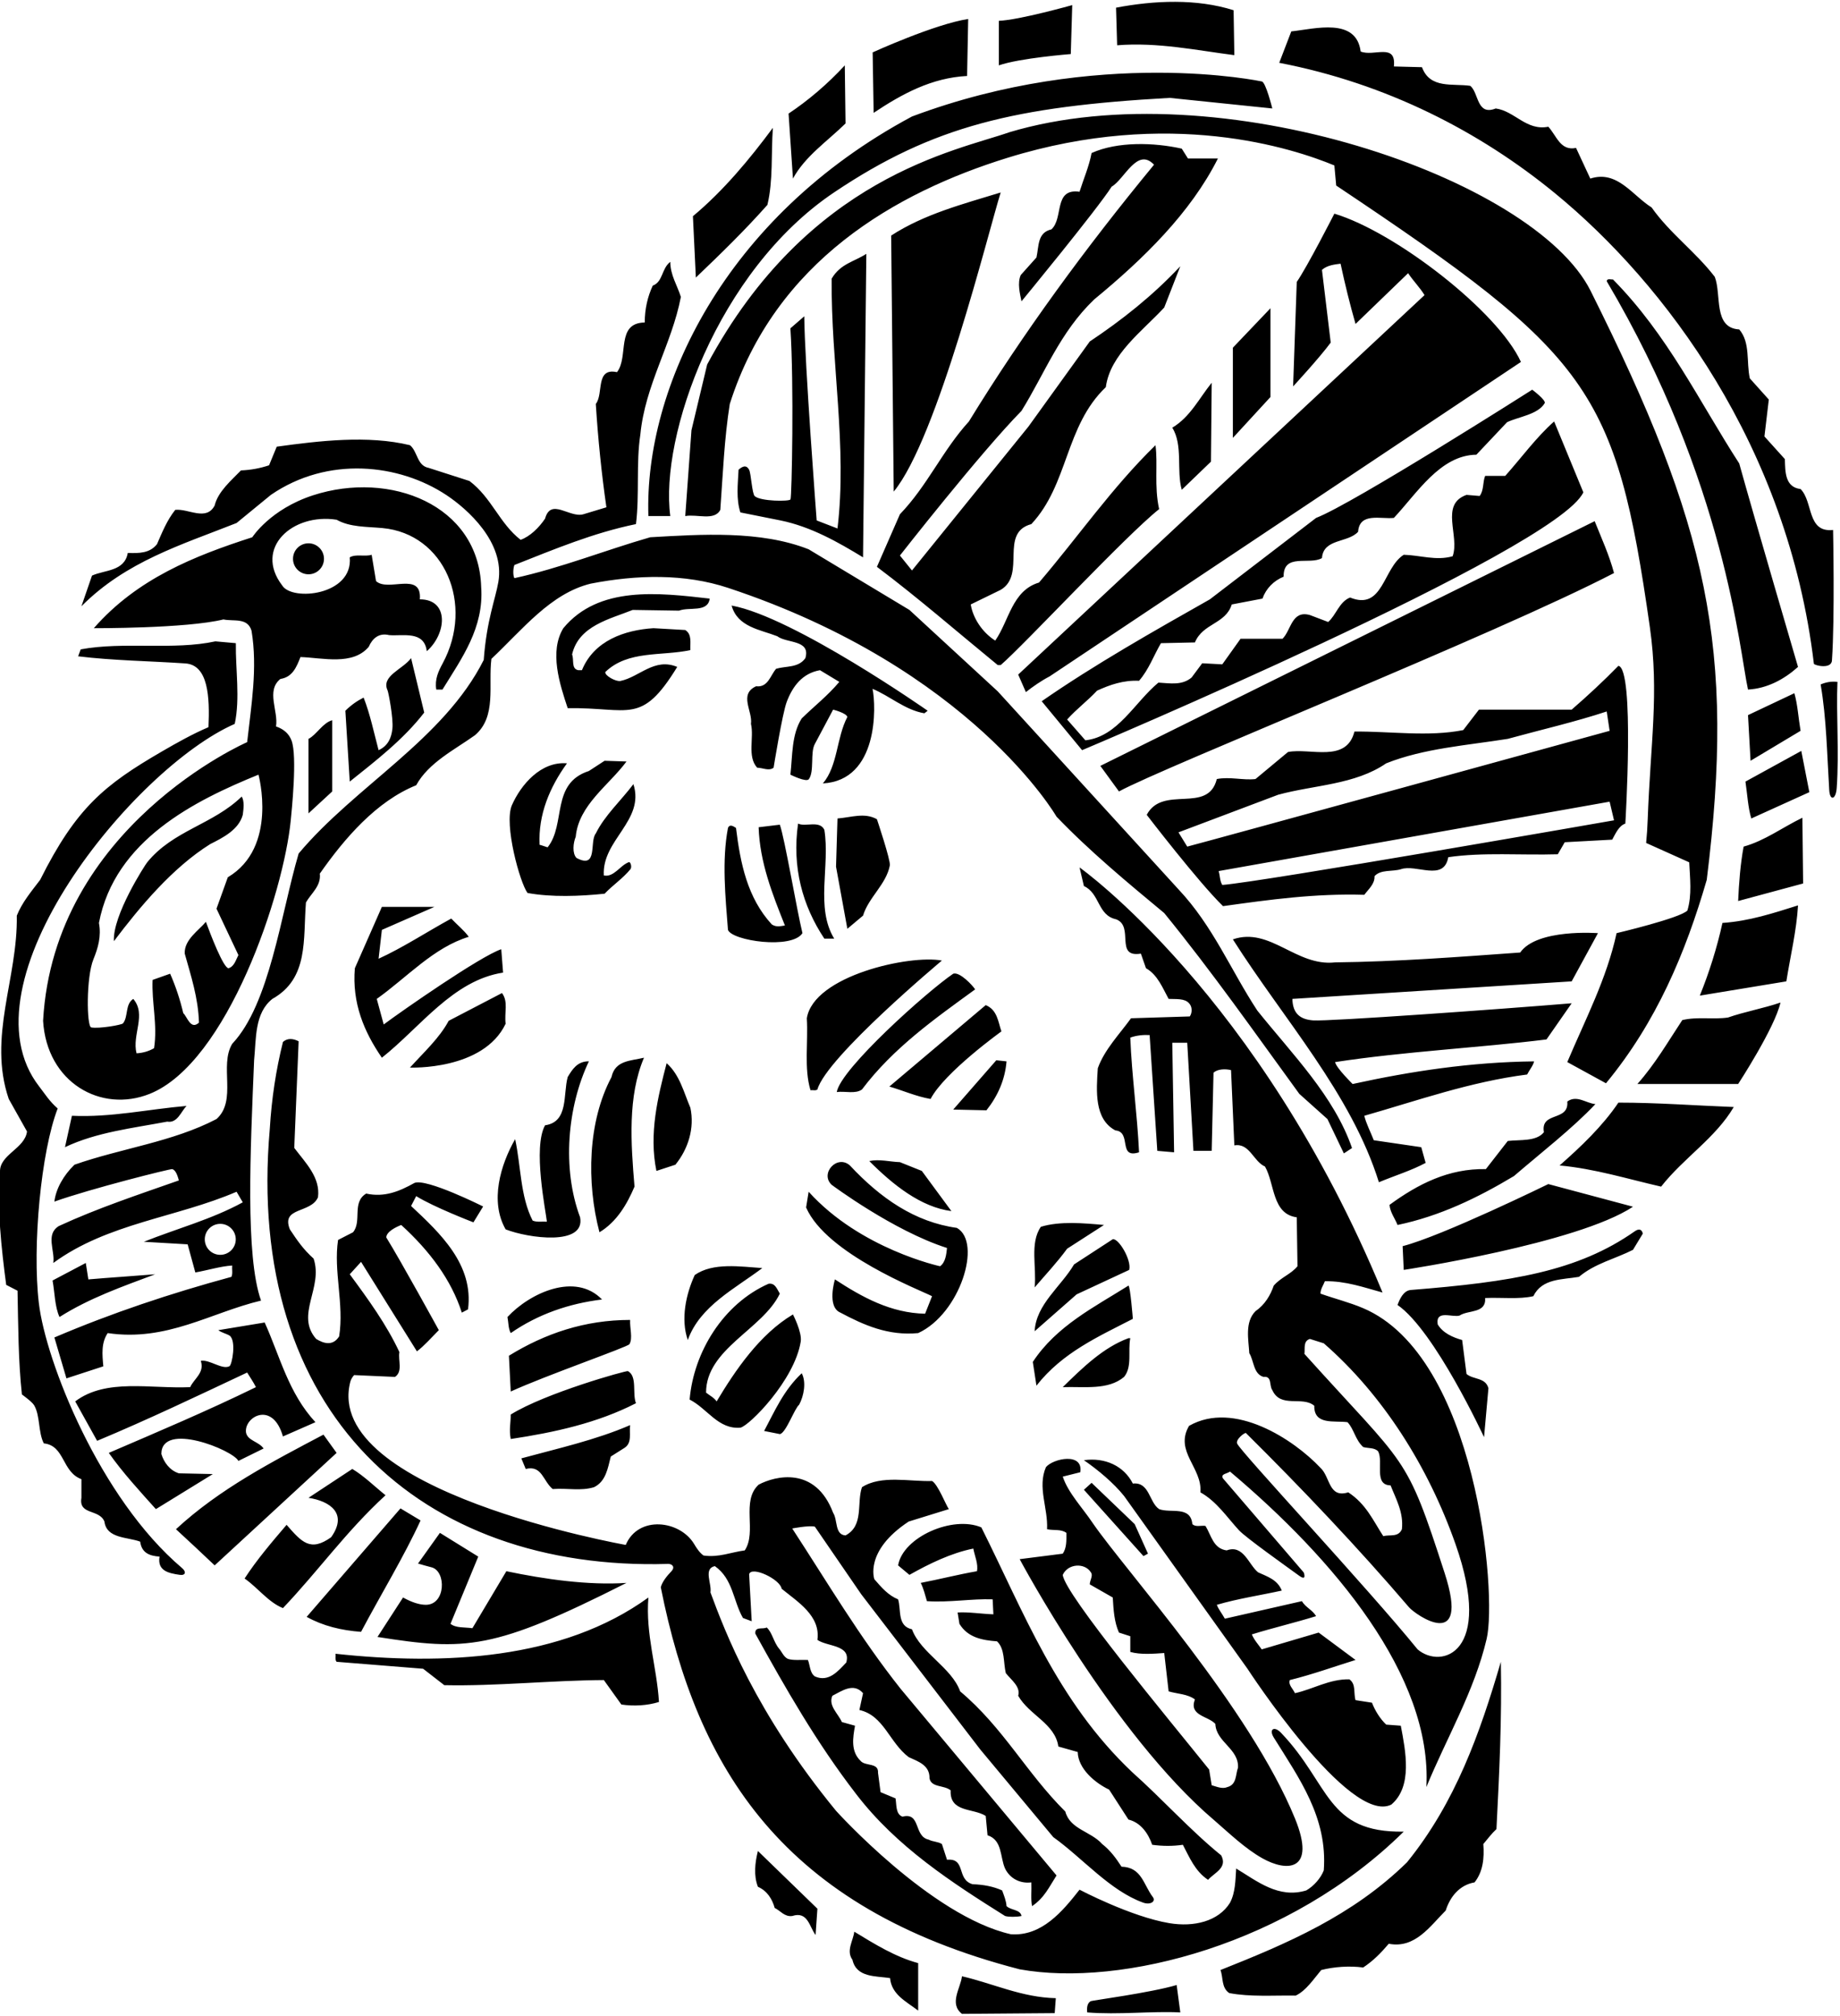 <?xml version="1.0" encoding="UTF-8"?>
<svg xmlns="http://www.w3.org/2000/svg" xmlns:xlink="http://www.w3.org/1999/xlink" width="504pt" height="552pt" viewBox="0 0 504 552" version="1.1">
<g id="surface1">
<path style=" stroke:none;fill-rule:nonzero;fill:rgb(0%,0%,0%);fill-opacity:1;" d="M 306 12.398 L 305.699 2.102 C 316.199 0.102 327.801 -0.398 337.898 2.801 L 338.102 15.102 C 327.898 13.801 317.102 11.5 306 12.398 Z M 293.699 1.398 C 293.699 1.398 279.102 5.5 273.602 5.699 L 273.602 17.898 C 279.301 15.898 293.301 14.801 293.301 14.801 Z M 264.898 20.801 L 265.199 5.199 C 256 6.602 239.031 14.344 239.031 14.344 L 239.301 30.898 C 247.102 25.699 255.199 21.301 264.898 20.801 Z M 501.801 180.699 C 502.602 169.102 502.102 145.102 502.102 145.102 C 494.898 145.898 496.699 137.398 493.199 133.898 C 488.898 133.398 489 129.102 488.898 125.699 L 483.301 119.5 L 484.5 109.398 L 479.301 103.602 C 478.301 99.102 479.5 93.801 476.398 90.199 C 469.199 89.801 471.602 80.699 469.699 75.801 C 464.5 69 457.398 63.898 452.398 56.801 C 447.102 53.5 443 46.5 435.602 48.898 L 431.699 40.5 C 427.398 41.398 426.398 37.199 424.102 34.699 C 418.102 35.898 414.898 30.398 409.699 29.699 C 404.398 31.801 405.102 25.301 402.699 23.5 C 397.898 22.801 391.699 24.398 389.5 18.398 L 381.801 18.199 C 382.5 11.602 376.301 15.602 372.699 14.102 C 371.5 4.699 360.199 7.898 353.699 8.602 L 350.398 17.199 C 379.906 22.887 405.43 36.09 426.016 52.98 C 455.934 77.523 489.746 122.137 496.844 181.723 C 496.898 182.18 501.801 183.398 501.801 180.699 Z M 231.602 33.801 L 231.398 17.898 C 226.699 23 221.398 27.5 216 31.102 L 217.199 48.898 C 220.5 42.801 226.602 38.699 231.602 33.801 Z M 177.602 141.301 L 183.602 141.301 C 180.676 119.531 196.418 74.199 228.457 52.688 C 255.684 34.41 278.078 29.176 320.398 26.801 L 348.5 29.699 C 348.5 29.699 346.699 22.398 345.602 22.301 C 345.602 22.301 300.922 12.73 249.801 31.898 C 198.223 59.492 176.461 106.473 177.602 141.301 Z M 276.5 36.199 C 262 41.301 221.336 48.332 193.699 99.801 L 189.398 117.801 L 187.699 141.301 C 190.898 140.699 195.699 142.699 197.301 139.602 C 198 129.898 198.398 120 199.898 110.602 C 212.359 71.441 245.473 52.66 275.961 43.211 C 320.355 29.449 354.227 40.629 365.5 45.301 L 366 50.801 C 435.547 97.266 442.598 106.391 451.918 171.727 C 454.484 189.723 452.078 203.645 451.328 224.32 C 451.25 226.523 451.109 228.688 450.898 230.801 L 462.699 236.102 C 462.898 240.398 463.5 245 462.199 249.301 C 460.199 251.398 442.801 255.5 442.801 255.5 C 440.102 268 434.199 279.199 429.301 290.801 L 439.898 296.602 C 453.699 279.898 461.699 260.898 467.5 240.898 C 475.379 177.488 467.918 144.117 435.695 79.652 C 420.234 48.727 333.668 19.117 276.5 36.199 Z M 210.199 56.102 C 211.801 49.5 211.199 42 211.699 35 C 205.398 43.5 198.199 52.199 189.801 59.199 L 190.602 76 C 197.398 69.5 203.898 63.199 210.199 56.102 Z M 273.301 182.102 L 274.102 182.102 C 280.602 176.5 308.199 146.801 317.5 139.398 C 316.102 133.102 317.199 127 316.5 121.898 C 304.5 133.602 295.301 147 284.602 159.5 C 277.199 161.699 276.398 170 272.602 175.398 C 269 173.102 266.5 169.199 265.898 165.5 L 274.102 161.5 C 281.199 157.301 273.602 145.898 282.5 143.5 C 292.699 132.602 291.699 116.699 302.898 106 C 304.102 97 312.898 90.699 318.898 84.199 L 323.301 72.898 C 315.602 81.102 307.199 87.699 298.5 93.5 L 281.699 116.801 L 249.801 156.199 L 246.5 152.102 C 246.5 152.102 268.5 124 279.801 112.5 C 286.199 102.199 290.301 91 299.699 82 C 313.199 70.898 326.102 58.301 333.602 43.398 L 325.398 43.398 L 323.699 40.699 C 316.102 39 306.102 38.699 299 41.898 C 298.301 45.602 296.801 49 295.699 52.5 C 288.5 51.5 291.398 59.699 288 62.801 C 284.102 63.699 284.602 67.398 283.898 70.5 L 279.602 75.301 C 278.602 77.5 279.398 80.5 279.801 82.5 C 279.801 82.5 300.398 57.5 304.5 51.102 C 308 49.102 311.5 40.199 316.102 45.102 C 297.398 67.801 280.301 91.102 265.398 115.398 C 258.102 123.398 254.102 132.898 246.5 140.801 L 240.199 155.199 C 251.5 163.699 262.301 173.102 273.301 182.102 Z M 244.102 64.5 L 244.801 134.602 C 256.801 120.102 270.801 63.199 274.102 52.699 C 263.699 55.898 253.199 58.602 244.102 64.5 Z M 287.5 185.199 L 416.602 99.102 C 410.309 85.285 382.27 63.547 365.5 58.5 C 365.5 58.5 358.102 73 355.199 77.199 L 354.199 105.801 C 354.199 105.801 361.5 97.898 364.5 93.801 L 362.102 73.898 C 363.5 72.602 365.699 72.398 367.199 72.199 C 368.398 77.801 369.801 83.5 371.301 88.699 L 385.699 74.801 C 387.102 76.898 388.898 78.699 390.199 80.801 L 278.898 184.699 L 281 189.5 C 282.898 188 285.199 186.398 287.5 185.199 Z M 206.746 135.859 C 205.984 135.195 205.727 129.625 205.199 128.637 C 204.676 127.648 203.898 127.199 202.301 128.602 C 202.102 132.699 201.602 136.602 202.801 140.301 L 213.801 142.5 C 222.102 144.199 229.5 148.398 236.398 152.602 L 236.398 152.301 L 237.301 69.5 C 233.898 71.699 230.199 72.199 227.801 76.301 C 227.602 99.398 232.102 122.301 229.398 144.699 L 223.699 142.5 C 223.699 142.5 220.398 99.398 220.301 86.602 L 216.5 89.898 C 217.5 104.898 216.898 136.176 216.523 136.75 C 216.148 137.324 208.391 137.293 206.746 135.859 Z M 64.801 143.199 C 49.898 149.102 34.5 153.699 22.301 166 L 25.199 157.602 C 28.699 156 34.102 156.5 35 151.398 C 38.102 151.5 41 151.5 43 149 C 44.398 145.801 45.699 142.5 48 139.602 C 51.602 139.199 56.5 142.801 58.801 138.398 C 59.699 134.602 63.398 131.5 66 128.801 C 68.699 128.699 71.301 128.199 73.699 127.398 L 75.801 122.301 C 87.398 120.699 100.801 119.102 112.301 121.898 C 114.398 123.602 114.199 127.5 117.398 128.102 L 128.602 131.699 C 134.699 136.301 136.801 143.301 142.602 147.801 C 145.199 146.898 147.699 144.398 149.301 142 C 150.898 136.199 156 141.898 159.801 140.801 L 166.102 138.898 C 164.801 129.898 163.801 120.199 163.199 110.602 C 165.398 107.801 163 100.602 169 101.898 C 172.301 97.699 168.602 88.398 176.602 88.301 C 176.602 84.602 177.398 81.199 178.801 78.199 C 181.602 77.199 181.199 73.5 183.602 71.699 C 183.602 75.301 185.5 78.102 186.5 81.301 C 184 94.301 176.699 105.398 175.398 119 C 174.199 126.801 175.199 135.5 174.199 143.5 C 162.5 145.898 151.801 150.398 140.898 154.699 C 140.5 155.801 140.5 157.602 140.898 158.301 C 153.699 155.5 165.602 150.699 178.102 147.102 C 192.102 146.301 208.301 145.199 221.5 150.398 L 249.102 167 L 273.301 189.301 L 322.801 243.5 C 332.301 253.602 337.102 265.602 344.398 276.699 C 354.102 288.801 365.434 300.133 370.336 314.336 L 368.102 315.801 L 363.602 306.398 L 355.898 299.5 C 343.801 282.898 332.102 266.199 318.898 250 C 308.898 241.699 298.5 233.102 289.398 223.602 C 289.398 223.602 266 183 199.414 160.953 C 187.52 157.016 174.402 157.352 161.801 159.801 C 150.801 162.5 143.199 172.301 134.602 180.398 C 133.699 187.602 136.102 196.199 130.102 201.301 C 124.5 205.301 117.398 208.801 114 215 C 103.102 219.398 94.398 229.5 87.602 239.199 C 88 242.602 85.199 244.602 83.801 247.102 C 83 257.199 84.602 267.898 74.602 273.5 C 69.699 277.398 70.199 284.301 69.602 290.301 C 68.594 314.902 67.164 343.855 71.5 356.102 C 57.699 359.398 45.699 367.398 29.5 365 C 27.699 367.699 28 370.801 28.301 374.102 L 18.199 377.398 L 14.898 366.199 C 30.602 359.5 46.801 354.102 63.398 349.602 C 63.801 348.699 63.5 347.5 63.602 346.5 C 60.398 346.699 56.898 347.801 53.5 348.398 L 51.398 340.699 L 39.398 340 C 48.398 336.398 57.898 333.898 66.5 329.199 L 64.801 326.301 C 48.301 333.398 29.5 334.898 14.602 345.801 C 15.102 342.398 12.398 338 16.102 335.699 C 26.699 330.801 37.898 327.102 49 323.199 C 48.656 322.031 48.219 320.434 47.195 320.105 C 46.73 319.957 24.699 325.5 14.898 329 C 15.301 325.5 17.398 321.801 20.398 318.898 C 33.199 314.398 47.199 312.699 59.301 306.398 C 65 301.301 60 291.801 63.602 285.801 C 73.879 274.926 76.906 250.363 81.801 233.699 C 97.301 215.199 121.5 202.5 132.5 180.699 C 133.309 169.738 135.703 164.051 136.512 159.309 C 138.352 148.496 128.016 139.359 122.289 135.562 C 109.328 126.969 89.801 124.793 74.199 135.5 Z M 64.578 339.336 C 64.578 336.988 62.676 335.09 60.332 335.09 C 57.988 335.09 56.09 336.988 56.09 339.336 C 56.09 341.676 57.988 343.574 60.332 343.574 C 62.676 343.574 64.578 341.676 64.578 339.336 Z M 441.801 76.5 C 441.301 76.602 440.199 76.102 440.102 77 C 472.664 132 476.5 178.5 478.801 188.801 C 484.102 188.5 488.699 186 492.5 182.602 C 492.5 182.602 480.5 141.699 476.398 126.898 C 465.398 109.898 456.898 91.801 441.801 76.5 Z M 337.699 95.199 L 337.699 119.898 L 348 108.699 L 348 84.398 Z M 323.699 134.102 L 331.699 126.398 L 331.898 104.801 C 328.5 109 326 114.199 321.102 117.102 C 324.102 121.898 322.199 128.898 323.699 134.102 Z M 433.699 134.801 L 425.699 115.398 C 420.898 119.602 416.602 125.5 412.301 130.301 L 406.801 130.301 C 406.102 132 406.5 134.199 405.301 135.801 L 401.699 135.5 C 394.301 138.102 399.898 146.699 397.898 152.301 C 393.398 153.602 388.898 152 384.5 151.898 C 378.801 155.5 378.898 167.301 369.801 163.602 C 366.801 164.801 366 168.398 363.801 170.301 L 358.801 168.398 C 353.801 167 353.699 172.5 351.301 174.898 L 339.801 174.898 L 334.801 181.898 L 329.301 181.602 L 326.398 185.5 C 323.801 187.699 320.602 187.102 317.301 186.898 C 310.699 192.398 306.199 201.699 297.301 202.699 L 292.301 197 C 294.898 194.102 297.898 191.898 300.5 189.102 C 304 187.5 307.699 186.199 312 186.398 C 314.699 183.301 316 179.5 318 176.102 L 327.301 175.898 C 329.5 170.602 335.699 170.898 337.398 165.5 L 345.801 163.898 C 346.801 161.102 348.898 159 351.602 157.898 C 351.5 151.301 358.699 154.801 362.102 152.801 C 362.5 147.398 369.199 148.699 372 145.602 C 372.398 140.199 378.199 142.199 381.801 141.801 C 388.102 135.102 394.5 124.602 404.398 124.5 L 412.801 115.602 C 415.996 114.082 421.234 113.52 423.109 110.398 C 423.582 109.613 419.699 106.699 419.699 106.699 C 419.699 106.699 370.5 138 360.5 141.801 L 331.398 164.102 C 316.199 172.699 299.734 182 285.336 192 L 296.398 205.398 C 296.398 205.398 426.336 150.664 433.699 134.801 Z M 67.699 203.199 C 68.801 193.301 70.602 182.898 68.898 172.699 C 67.801 169 64 170.199 61.199 169.602 C 51 172.102 25.699 172 25.699 172 C 37.602 158.398 53.301 152.199 69.102 147.102 C 69.102 147.102 73.965 139.453 85.711 135.625 C 106.852 128.738 131.121 138.254 131.801 160.699 C 132.602 171.898 126.5 180.199 121.199 188.801 L 119.5 188.801 C 119.035 185.953 120.105 183.762 121.262 181.621 C 129.957 165.484 121.805 146.16 104.766 144.586 C 100.422 144.188 95.84 144.371 92.199 142.301 C 80.145 140.426 69.457 150.039 77.301 160.301 C 80 164.699 96.75 163 95.801 152.602 C 97.5 151.602 99.898 152.5 101.801 151.898 L 103 159.102 C 106.301 162.199 115.602 156.301 115 164.102 C 123.172 164.102 122.297 173.602 116.898 178.301 C 116.199 172.602 110.398 174.199 106.602 173.898 C 103.801 173.199 102 174.801 101 177.102 C 96.602 182.301 88.398 180.102 82.301 179.898 C 81.199 182.699 80.102 185.398 76.801 185.898 C 72.801 189.102 76.301 194.699 75.602 198.898 C 77.914 199.691 79.188 201.039 79.84 202.715 C 81.504 206.98 79.848 222.41 79.652 224.492 C 77.738 244.57 62.254 291 41 299.5 C 27.707 304.816 12.828 296.449 11.801 279.5 C 14.75 226.25 67.699 203.199 67.699 203.199 Z M 27.102 252.699 C 27.789 256.383 26.848 259.562 25.594 262.641 C 23.574 267.586 23.719 281.066 24.988 281.309 C 27.098 281.715 33.348 280.629 33.691 280.203 C 35.188 278.344 34.223 274.965 36.5 273.5 C 40.199 277.801 36.102 283.301 37.398 288.398 C 39.199 288.301 40.801 287.801 42.199 287 C 43.199 280.602 41.5 274.301 41.801 268.301 L 46.602 266.602 C 48.102 270 49.301 273.602 50.199 277.398 C 51.301 278.398 52.199 282.102 54.5 280 C 54.301 273.199 52.301 267.199 50.602 261.102 C 50.398 257.301 54.5 254.699 56.398 252.398 C 57.602 255.699 61.199 265.102 62.602 265.102 C 64.199 264.602 64.602 262.801 65.301 261.5 L 59.301 248.801 L 62.398 240.199 C 76.25 232 70.801 212.102 70.801 212.102 C 53.508 219.148 31.426 229.984 27.102 252.699 Z M 442.102 156.898 C 440.801 152 438.602 147.199 436.801 142.699 L 301.398 209.699 L 306.5 216.699 C 318.5 210.102 410.199 173.5 442.102 156.898 Z M 185.5 182.602 C 179.234 179.996 175.219 185.34 169.953 186.449 C 168.746 186.703 165.602 185 165.801 184 C 172 178 181.199 179.699 189.102 178 C 189 176 189.602 173.699 187.699 172.5 L 179 172 C 171.102 172.5 162.699 175.398 159.398 183.5 L 158.398 183.5 C 156.398 183.102 157.301 180.699 156.699 179.199 C 158.5 171.301 167.102 169.5 173.301 167 L 186 167.199 C 188.801 166.102 193.898 167.801 194.398 163.898 C 180.398 162.301 164 160.301 154.301 172 C 150.398 178.398 153.301 187.301 155.5 193.898 C 172.512 193.641 175.609 198.715 185.5 182.602 Z M 212.898 174.199 C 215.5 176.199 222.102 175.102 220.602 180.199 C 218.699 182.898 215.398 182.301 212.602 183.102 C 211 184.898 210.398 188.301 207.102 187.898 C 202.301 190.102 206.199 194.699 205.699 198.199 C 206.602 202 204.602 207.102 207.398 210.199 C 208.898 210.199 210.602 211.199 211.898 210.199 C 211.898 210.199 214.289 195.332 215.504 192.145 C 217.117 187.91 219.754 184.355 224.602 183.5 L 229.898 186.699 C 226.699 190.5 223.199 193.199 219.602 196.699 C 216.801 201.102 217.102 206.801 216.5 212.102 C 216.5 212.102 220.859 214.289 221.551 213.34 C 223.117 211.176 221.879 206.062 223.199 203.699 L 228.199 194.301 C 228.199 194.301 231.801 195.199 232.102 196.301 C 229.102 202 229.5 209.699 225.398 214.5 C 240.664 213.664 240 193.398 239 188.602 C 243.801 190.602 247.898 194.398 253.199 195.301 L 254.102 194.602 C 254.102 194.602 217.398 168.898 200.398 165.801 C 202 171.699 208.301 172.398 212.898 174.199 Z M 49.879 429.348 C 27.254 410.188 12.523 372.711 10.641 356.793 C 8.793 341.215 11.25 315.25 15.801 303.5 C 13.5 301.5 12.332 299.535 10.75 297.5 C -11.402 269.039 36.75 210.25 64.301 198.199 C 65.801 191.102 64.5 183.398 64.602 176.102 L 59 175.602 C 47.5 178.102 33.801 175.602 22.102 177.801 L 21.398 179.699 C 30.98 180.863 40.965 180.984 50.773 181.645 C 57.09 182.07 57.465 190.922 57.102 199.102 C 52.691 200.988 48.512 203.34 44.355 205.75 C 28.691 214.848 20.898 221.105 11 240.898 C 8.5 244.199 6.102 247 4.602 250.699 C 4.898 267.898 -3.398 283.898 2.398 300.898 L 7.398 309.801 C 6.801 314.5 -0.102 316.102 0 320.801 C -0.898 330.199 0.398 342 1.699 351.801 L 4.801 353.398 C 5 363 5 372.602 6 381.801 C 6 381.801 8.773 383.785 9.344 384.754 C 11.043 387.645 10.426 392.125 12 395.199 C 17.801 395.801 16.898 403 22.301 405 L 22.301 410.102 C 21.5 414.898 27.199 413.102 28.602 416.602 C 29.199 421.301 34.898 420.801 38.398 422.102 C 38.801 425.102 40.801 426 43.699 426.199 C 43.051 430.105 46.168 430.746 49.223 431.191 C 50.863 431.426 51.066 430.352 49.879 429.348 Z M 103.699 205.398 C 102.398 200.5 101.398 195.602 99.602 191 C 97.801 191.898 96.102 193.102 94.602 194.602 L 95.801 214 C 102.801 208.398 110.5 202.5 116.199 195.102 L 112.602 180.199 C 110.297 183.301 104.312 185.066 106.164 189.039 C 106.402 189.555 107.781 196.656 107.484 199.496 C 107.219 202.027 106.289 204.223 103.699 205.398 Z M 314.102 223.102 C 318.5 214.801 330.898 223 333.301 213.301 C 336.898 212.602 340.5 213.699 343.898 213.301 L 352.801 205.898 C 358.898 204.699 368.801 209 371 200.301 C 380.699 200.199 391.301 201.801 400.801 199.898 L 405.102 194.301 L 430.5 194.301 C 435 190.398 439.301 186.398 443.301 182.301 C 447.801 183.102 445.199 225.5 445.199 225.5 C 443.398 226.102 442.5 228.301 441.602 229.898 L 428.602 230.602 L 426.699 233.898 C 416.699 234.199 406.199 233.301 396.699 234.699 C 395.5 241.5 387.898 236.5 383.699 238 C 381.398 238.699 378.199 238 376.5 239.898 C 376.602 242 374.898 243.398 373.699 245 C 360.199 244.602 347.898 246.301 335 248.102 C 328.301 241.602 314.102 223.102 314.102 223.102 Z M 325.199 231.801 C 329.602 230.699 440.898 200.102 440.898 200.102 L 440.102 194.801 C 431.301 197.699 422.102 199.801 413 202.301 C 401.699 204.102 390 204.898 379.699 209 C 371.102 214.898 360 214.898 350.102 217.602 L 322.801 227.898 Z M 333.801 238.5 C 334.199 239.801 334.102 241.199 334.801 242.301 C 345.5 241.5 442.102 224.602 442.102 224.602 L 440.898 219.5 Z M 503.301 186.699 C 501.602 186.5 500.102 186.801 498.699 187.398 C 500.305 196.719 500.449 206.621 501.055 216.352 C 501.238 219.359 502.875 219.008 503.102 215.727 C 503.789 205.883 502.926 195.477 503.301 186.699 Z M 479.5 208.301 L 493.199 200.102 C 492.602 196.602 492.398 192.898 491.5 189.801 L 478.801 195.801 Z M 84.5 202.301 L 84.5 222.699 L 91 216.699 L 91 197.199 C 88.398 197.898 86.699 201.199 84.5 202.301 Z M 478.102 214 C 478.602 217.398 478.801 221.102 479.699 224.102 L 495.602 216.898 L 493.398 205.602 Z M 140.199 220.5 C 138 225.699 142.398 241.699 144.5 244.5 C 151.102 245.699 158.801 245.398 165.602 244.699 C 167.945 242.273 170.621 240.5 172.672 238.004 C 173.152 237.414 172.723 235.891 172.234 236.066 C 169.848 236.934 168.141 240.281 165.398 239.699 C 164.801 230 176.699 224.699 173.5 214.699 C 170.102 219.199 165.602 223.301 163.199 228.199 C 161.398 230.398 163.898 238.102 157.898 234.898 C 156.699 233.602 157 230.801 157.699 229.102 C 158.5 220.398 166.801 215 171.602 208.5 L 165.602 208.301 L 161.301 211.102 C 150.801 214.5 155.102 225.602 150 232 C 149.301 231.801 148.602 231.5 147.801 231.301 C 147.398 223 150.602 215.5 155.301 209 C 148.199 208.398 142.699 214.801 140.199 220.5 Z M 31.199 257.699 C 38.301 248.301 47.199 237.602 57.602 231.102 C 61 229.398 65.398 227.199 66.5 223.102 C 66.699 221.602 67 219.301 66.199 218.102 C 58.367 225.746 47.395 227.367 40.32 236.105 C 39.715 236.848 30.801 250.602 31.199 257.699 Z M 243.738 236.949 C 243.996 235.598 240.199 224.301 240.199 224.301 C 236.801 222.398 233.199 223.801 229.398 224.102 L 229 237.301 L 232.102 254.301 L 236.398 250.699 C 237.906 245.699 242.754 242.148 243.738 236.949 Z M 477.602 231.801 C 476.699 236.602 476.301 242.102 476.102 246.699 L 493.898 241.898 L 493.699 223.898 C 488.301 226.5 483.398 230.199 477.602 231.801 Z M 199.398 226.699 C 197.699 235.602 198.699 245.602 199.398 254.602 C 200.5 257.602 216.898 260 219.801 255.5 C 218.199 248.898 214.898 229.301 213.602 225.801 L 207.801 226.5 C 208.102 236.102 211.602 244.898 215 253.398 C 213.699 253.602 212.602 253.898 211.398 253.102 C 204.699 245.801 202.801 236.398 201.602 226.699 C 201 226.301 199.898 225.5 199.398 226.699 Z M 228.5 257 C 223.301 248.5 227.398 237.102 225.801 227.199 C 224.5 224.5 220.602 226.5 218.602 225.5 C 216.898 237.398 219.801 248 225.801 257 Z M 390.699 489.301 C 392.383 458.816 365.23 426.75 336.898 402.898 C 336.301 403.5 334.199 403.5 335 404.801 L 357.102 430.531 C 357.102 430.531 358.086 433.059 355.844 431.426 C 352.414 428.926 341.234 421.008 339.359 418.973 C 336.086 415.422 333.254 411.078 328.801 408.602 C 329.398 401.898 321.602 397.398 325.699 390.398 C 338.043 383.367 354.344 394.098 361.699 401.898 C 364.398 404.398 363.898 410.301 369.301 408.602 C 374.199 411.801 376.102 416.301 378.898 420.602 C 380.699 420.102 383 421 384 418.699 C 384.5 414.102 382.398 410.5 380.898 406.699 C 376.199 406.602 379 400.301 377.5 397.398 C 376.5 396.301 374.801 396.602 373.398 396.199 C 371.199 394.199 370.898 391.301 369.102 389.398 C 365.5 388.898 359.898 390.301 360 384.898 C 356.699 382.102 350.801 385.699 348.5 380.602 C 347.602 379.398 348.5 376.699 346.102 377 C 343.301 376.199 343.5 372.602 342.199 370.5 C 342 366.898 340.898 362 343.898 359 C 346.5 357.199 348 354.602 348.898 352 C 350.898 349.699 353.602 348.898 355.398 346.699 L 355.199 333.301 C 348.398 332.398 349.199 324.102 346.5 319.398 C 343.301 318 342.301 312.898 338.102 313.602 L 337.199 293 C 335.602 292.602 333.5 292.699 332.398 293.699 L 331.898 315.102 L 326.898 315.102 L 325.199 285.5 L 321.102 285.5 L 321.602 315.5 L 317 315.102 L 314.898 283.398 C 313.199 283.301 311.199 283.5 309.602 284.102 C 310 294.398 311.5 304.898 312 315.5 C 306.102 317.398 310.102 309.898 305.5 309.5 C 299.699 306.398 300.301 298.699 300.699 292.5 C 302.5 287.398 306.699 283.102 309.801 278.801 L 325.898 278.301 C 326.602 277.301 326.602 275.602 325.699 274.699 C 324.5 273.301 322.102 273.602 320.102 273.5 C 318.5 270.602 317.102 266.898 313.898 265.102 L 312.5 261.102 C 305.199 262.301 310.801 253.602 305.699 251.699 C 300.602 250.602 301.301 244.602 296.898 242.602 L 295.699 237.5 C 295.699 237.5 345 272.336 378.699 353.898 C 373.602 352.5 368.602 350.699 362.898 350.801 C 362.5 351.898 361.699 352.898 361.699 354.199 C 365.582 355.586 369.617 356.574 373.395 358.184 C 404.461 371.41 410.129 436.301 407.215 448.715 C 403.836 463.094 396.262 475.754 390.699 489.301 Z M 398.684 422.777 C 391.246 401.641 378.871 381.977 362.602 367.801 L 358.801 366.602 C 356.898 367.199 357.5 369.199 357.301 370.699 C 385.57 402.109 384.984 397.559 395.723 430.754 C 402.816 452.688 387.688 442.109 385.957 440.086 C 371.969 423.734 356.484 407.43 341.289 392.379 C 341.023 392.117 338.391 394.102 338.871 395.246 C 339.832 397.543 374.398 434.5 388.301 451.602 C 394.711 457.094 409.25 452.809 398.684 422.777 Z M 465.602 272.602 L 489.301 268.699 C 490.398 261.801 492.102 254.801 492.5 247.898 C 485.801 250 479.199 252.199 471.801 252.699 C 470.301 259.5 468.199 266.199 465.602 272.602 Z M 119 248.301 L 104.602 248.301 L 97.199 265.102 C 96.398 274.602 99.699 282.5 104.602 289.602 C 115.199 281.199 124.102 268.398 137.801 266.301 L 137.301 259.898 C 131.602 261.801 110.199 276.699 105.102 280.5 L 103.199 273.5 C 111.5 267.602 118.801 259.398 128.398 256.5 C 127.199 254.801 125.199 253.199 123.602 251.5 C 117 255.102 110.301 259.5 103.699 262.5 L 104.602 254.602 Z M 390.5 318.398 L 389.301 314.102 L 376.301 312.199 C 375.398 309.898 374.199 307.602 373.699 305.5 C 388.398 301.301 402.699 296.199 418.301 294.199 C 418.898 293 420 291.699 420.199 290.602 C 402.898 290.801 386.5 293.301 370.5 296.801 C 370.5 296.801 366 292.398 365.699 290.801 C 384.699 287.898 405 286.898 423.602 284.602 L 430.5 274.699 C 411.102 276.301 364 279.695 359.688 279.383 C 356.48 279.148 354.086 277.809 354 273.5 L 430.5 268.699 L 437.699 255.5 C 437.699 255.5 421 254.199 416.398 260.801 C 399.602 262 382.898 263.301 365.699 263.5 C 355 264.699 347.898 253.699 337.699 257.199 C 351.602 279.102 370.102 299.398 377.699 323.699 C 382 321.898 386.602 320.5 390.5 318.398 Z M 221 278.801 C 221.398 285.398 220.199 292.5 222 298.5 C 222.602 298.398 223.398 298.699 223.898 298.301 C 226.398 289.398 258 263 258 263 C 249.188 261.336 222.859 267.145 221 278.801 Z M 261.102 266.602 C 253.898 271.5 230.301 292.602 229.199 299 C 231.5 298.699 234.301 299.602 236.102 298.301 C 244.699 286.898 256.102 278.898 267.102 270.898 C 266.5 269.898 262.898 266 261.102 266.602 Z M 138.5 280.301 C 138.102 277.199 139.301 274.301 137.5 271.898 L 122.898 279.5 C 120.398 284.199 116.102 288.102 112.301 292.301 C 112.301 292.301 132.371 293.152 138.5 280.301 Z M 460.801 279.301 C 456.898 285.199 453.398 291.301 448.5 296.801 L 476.102 296.801 C 476.102 296.801 486.102 281.5 487.699 274.5 C 483 276.102 477.898 277 473.301 278.602 C 469.199 279.199 465 278.301 460.801 279.301 Z M 270 275.199 L 243.602 297.5 C 247.398 298.602 250.898 300.199 254.898 300.898 C 258.699 293.602 274.301 282.398 274.301 282.398 C 273.398 279.801 273.199 276.5 270 275.199 Z M 350.895 474.445 C 348.996 472.457 347.504 473.48 348.898 475.73 C 355.828 486.879 363.684 497.621 362.602 512.102 C 361.801 514.199 359.898 516.398 357.801 517.602 C 350.199 519.898 344.398 515.102 338.602 511.602 C 338.398 514.801 338.398 518.199 336.898 521 C 333.73 526.074 327.016 527.684 320.297 526.562 C 309.738 524.797 295.699 517.398 295.699 517.398 C 291 523.398 285.301 530.199 276.898 529.602 C 255.035 524.676 229 495.801 229 495.801 C 207 469 198.602 446.801 194.602 436 C 195 433.602 192.602 429.5 195.801 428.801 C 200.801 432.301 200.801 438.301 203.5 443 L 205.898 443.898 L 205.199 431 C 205.898 428.699 213.699 432.398 214.102 435 C 218.5 438.602 224.801 442.398 223.898 449 C 226.602 450.898 233.199 450.301 231.801 455.199 C 229.602 457.5 227 460.699 223.199 459 C 221.801 458 221.898 456 221.301 454.5 C 219.398 454.402 217.398 454.699 215.801 454.199 C 214.602 453.598 214.199 452.301 213.398 451.398 C 211.898 449.602 211.5 446.898 210 445.602 C 209 446.199 206.699 445.199 206.898 447.301 C 215.199 462.301 223.699 477.199 234.5 491.199 C 245.602 505.699 260.801 515.5 275.301 524.602 C 276.301 524.898 278.398 524.898 279.801 524.602 C 279.5 522.801 277 523.102 275.699 521.898 C 275.602 520.398 275 519 274.5 517.602 C 272.102 516.5 269.301 516 266.398 515.898 C 261.898 514.602 264.699 508.699 259.398 509.199 L 258 504.898 C 256.898 504.199 255.5 504.301 254.398 503.699 C 250.199 502.801 252.301 496.098 247.199 497.402 C 245.301 496.699 245.602 494.199 245.301 492.402 L 241.199 490.699 L 240.5 485.402 C 240.699 482.5 237 483.699 235.699 482.098 C 233 479.5 233.602 475.801 234.199 472.5 L 230.602 471.5 C 229.602 469.199 226.801 467 228 464.301 C 230.602 463 233.801 460.598 236.398 463.598 L 235.398 468.199 C 242.102 469.699 243.602 477.098 248.898 481.098 C 251.5 482.301 254.699 483.301 254.602 486.902 C 255.102 489.5 258.602 488.699 260.398 490.199 C 260.102 496.301 266.5 495 270 497.199 L 270.5 502.5 C 274.602 503.801 273.898 508.5 275.301 511.602 C 276.602 514.301 279.398 515.801 282.5 515.398 C 282.602 517.602 282.301 520.102 282.699 521.898 C 286.102 519.602 287.398 516.602 289.398 513.5 L 246.699 462.402 C 235.5 448.301 226.602 433.199 217 418.5 C 217 418.5 221.5 417.602 223.199 418 L 235.898 436.5 L 268.5 479 L 288.5 503 C 296.547 508.746 303.984 517.66 313.141 520.945 C 315.137 521.66 316.664 520.582 315.793 519.438 C 313.18 516.012 312.75 511.25 307.199 511.102 C 305.699 508.801 304.199 506.699 301.898 504.898 C 298.801 501.398 293.102 500.898 291.801 496 C 281.199 485.5 274.801 473 263 463.098 C 260.699 456.598 252.199 452.598 249.801 446.102 C 245.699 445.199 246.898 440.801 246 437.898 C 243.301 436.801 241.5 434.699 239.5 432.398 C 239.5 432.398 236.664 424.664 248.898 416.602 L 259.898 413.199 C 259.102 412.102 256.898 406.398 255.301 405.5 C 249.102 405.699 241.398 403.801 236.102 407.199 C 234.602 411.602 236.699 417.699 231.602 420.398 C 228.602 420.199 229.5 416.199 228.199 414.199 C 223.336 401.336 212.301 404.102 207.801 406.5 C 202.898 411 207.398 419.398 204 424.5 C 200.199 425 196.898 426.5 192.699 425.898 C 191.609 425.102 190.852 423.961 190.148 422.777 C 186.273 416.258 174.852 414.82 171.398 423 C 171.398 423 88.219 408.285 95.957 378.32 C 96.129 377.652 96.543 377.004 97 376.5 L 108.199 377 C 110.398 375.5 109 372.5 109.398 370.199 C 105.898 362.699 100.898 355.801 95.801 348.898 L 98.898 345.5 L 114.199 370 C 116.199 368.5 118.199 366.199 120.199 364.199 C 120.199 364.199 110 345.602 105.801 338.801 C 105.898 337.199 108.398 336 109.898 335.398 C 117.699 342.5 123.602 350.398 126.5 359.398 L 128.199 358.5 C 129.801 346.199 120.5 337.602 112.602 330.199 L 114 327.5 C 118.801 330.5 129.68 334.676 129.68 334.676 L 132.336 330.336 C 132.336 330.336 116.699 322.5 113.5 323.898 C 109.398 326.199 105.301 327.898 100.301 326.801 C 96.301 329.199 99.199 334.398 96.699 337.398 L 92.602 339.5 C 91.301 348 94.301 357.102 92.898 365.898 C 91.199 368.602 88.699 367.898 86.602 366.602 C 80.801 360 88.602 352.602 85.898 344.602 C 83 342 81.398 339.602 79.398 336.602 C 76.898 330.398 85.199 332.301 87.102 327.801 C 87.801 322.398 83.699 318.398 80.602 314.301 L 81.801 285.102 C 80.398 284.398 78.801 284.102 77.5 285.301 C 75.602 292.898 74.398 300.801 73.898 309.102 C 67.059 386.816 115.246 430.23 183.008 428.199 C 184.031 428.168 185.074 429 183.863 430.262 C 182.648 431.523 181.352 433.148 181 434.602 C 190.891 484.363 214.441 522.438 279.301 539.199 C 307.211 544.23 353.312 532.293 384.5 501.5 C 363.211 501.844 364.414 488.582 350.895 474.445 Z M 167.5 294.898 C 161 307.102 160.602 323.699 164.199 337.398 C 169 334.5 171.801 329.602 173.801 324.898 C 172.801 313 171.898 300.199 176.398 289.602 C 172.699 290.5 168.5 290.301 167.5 294.898 Z M 270.199 304 C 273.301 300.102 275.301 295.602 275.699 290.602 L 272.898 290.301 L 261.102 303.801 Z M 158.898 333.301 C 153.898 319.898 155.398 303 161.301 290.602 L 160.801 290.602 C 158.102 290.801 156.801 292.699 155.5 294.898 C 154.199 299.602 155.801 307.199 149.301 308.102 C 145.898 314.199 149.5 331.602 149.801 334.5 C 148.5 334.398 147.102 334.699 145.898 334.199 C 142.5 327.602 142.699 319.199 141.102 311.898 C 137.102 318.898 134.102 328.898 138.5 336.602 C 144.715 339.031 160.406 341.211 158.898 333.301 Z M 185 318.898 C 188.5 314.602 190.301 308.898 189.102 303.301 C 187.301 299.102 186.199 294.301 182.602 291.102 C 180.199 300.301 177.699 310.398 179.801 320.602 Z M 437 302.301 C 434.5 302.102 431.898 299.699 429.301 301.602 C 429.801 307.199 421.898 304.199 422.898 310 C 420.801 312.602 416.398 312 413 312.398 L 407 320.102 C 396.801 319.898 388.398 324.199 380.602 329.898 C 380.801 332 382.102 333.602 382.801 335.398 C 394.301 333 404.699 328 414.699 322 C 421.898 315.801 430.801 308.898 437 302.301 Z M 427.199 319.102 C 436.898 320 445.801 322.801 455 324.898 C 461.199 317 469.898 311.602 474.898 303.102 C 464.398 302.699 454 301.898 443.301 301.898 C 439 308.301 433 314 427.199 319.102 Z M 51.102 302.801 C 40.602 303.699 30.398 306 19.699 305.5 L 17.801 314.102 C 26.398 310 36.301 308.898 45.801 307.102 C 48.602 307.602 49.602 304.301 51.102 302.801 Z M 246.5 318.199 C 243.699 318.102 240.898 317.301 238.102 317.898 C 244.602 324.398 252.199 330.5 260.602 331.602 L 252.5 320.602 Z M 228.699 350.301 C 228.699 350.301 226.398 357.801 230.199 359.398 C 236.602 362.801 243.301 365.801 251.5 365 C 262.961 359.734 269.109 340.152 262.102 336.199 C 250.602 334.602 241.199 328.102 232.801 319.102 C 229.301 316 224.5 321.301 227.801 324.398 C 227.801 324.398 244.664 337 259.398 341.699 C 259.199 343.5 259 345.602 257.5 346.699 C 257.5 346.699 235.664 342 221.5 326.301 L 220.801 330.602 C 226.336 343.336 252 353.199 255.301 354.898 L 253.398 359.699 C 244 359.5 236.199 355.199 228.699 350.301 Z M 384.5 347.699 C 384.5 347.699 432.008 340.523 447.301 330.398 L 424.102 324.199 C 424.102 324.199 395.102 338.398 384.199 341.199 Z M 447.766 337.141 C 432.129 348.109 414.027 350.996 386.398 353.199 C 384.398 353.398 383.398 355.699 382.801 357.301 C 393 364.336 406.5 393.5 406.5 393.5 L 407.699 380.102 C 406.898 377.102 403.602 377.801 401.699 376.199 L 400.5 366.898 C 398 366.199 395.199 365 393.801 362.602 C 393.199 358.5 397.801 360.801 399.801 360.199 C 402.199 358.602 407.102 359.699 406.801 355.398 C 411.199 355.199 416.102 355.801 420 354.898 C 422.398 350 427.898 350.398 432.5 349.602 C 436.898 345.898 442.398 344.699 447.301 342.199 L 449.977 337.781 C 449.977 337.781 449.719 335.77 447.766 337.141 Z M 285.102 335.898 C 282 340.398 284 347 283.398 352.5 C 286.398 349 289.602 345.602 292.301 341.898 L 302.398 335.398 C 296.898 334.898 290.301 334.301 285.102 335.898 Z M 294.898 354.398 L 309.301 347.699 C 310 345 306.398 339 304.801 339.301 L 294.199 346.199 C 290.602 352.301 283.801 357.102 283.398 364.5 Z M 24.199 350.301 L 23.5 345.801 L 14.398 350.602 C 15 353.898 15 357.801 16.301 360.602 C 24.5 355.398 33.699 352.199 42.5 348.898 C 36.398 349.398 30 349.801 24.199 350.301 Z M 208.801 347.199 C 202.801 346.801 195.301 345.602 190.301 349.102 C 187.898 354.301 186.398 361.199 188.398 366.898 C 191.699 357.602 201.398 352.801 208.801 347.199 Z M 202.801 390.898 C 205.219 390.414 217.633 377.922 219.328 367.332 C 219.738 364.777 217.199 359.898 217.199 359.898 C 208.102 365.301 201.398 375.199 196.301 383.699 C 195.5 382.602 194.398 382.102 193.398 381.301 C 193.398 369.301 208.898 364 213.602 354.199 C 212.801 352.898 212.301 351.199 210.5 351.5 C 198.102 357 190 370.199 188.898 383.199 C 193.801 385.699 196.699 391.398 202.801 390.898 Z M 283.898 379.398 C 291 370.301 301 365.898 310.301 361.102 C 310.301 361.102 309.602 352.199 309.102 352 C 299.898 357.801 289.398 363 282.898 372.898 Z M 164.898 355.801 C 157.613 348.246 145.141 354 139 360.602 C 139.301 362.102 139.199 363.699 139.898 365 C 147.398 359.801 155.898 356.898 164.898 355.801 Z M 172.406 368.043 C 173.387 366.426 172.465 363.57 172.602 361.398 C 160.199 361.398 149.301 365.102 139.398 371.199 L 139.898 381 C 149.5 376.602 171.938 368.812 172.406 368.043 Z M 77.5 393.301 L 86.398 389.398 C 79 381.398 76.699 371.398 72.5 362.102 C 68.199 362.801 64 363.5 59.801 364.199 C 60.699 364.898 61.898 365.102 62.898 365.699 C 64.801 367.102 63.551 373.699 62.859 374.066 C 60.855 375.129 57.379 372.152 55 372.602 C 56.102 375.898 53.102 377.5 52.102 379.801 C 41.199 380.301 29.102 377.301 20.602 383.699 L 26.602 394.5 C 40.5 388.699 54.102 382.199 67.699 375.801 C 68.5 377.102 69.398 378.398 70.102 379.801 C 56.801 386.301 43.301 392 29.801 397.801 C 33.602 403.199 38.301 408.301 42.699 413.199 L 58.301 403.602 L 49 403.398 C 46.5 402.602 44.898 400.398 44.199 398.102 C 44.199 389.102 63.801 397 65.301 400 L 72.199 396.602 C 70.898 394.699 67.898 394.5 67.398 392.301 C 66.699 388 74.668 383.336 77.5 393.301 Z M 309.102 366.398 C 302.301 368.898 296.699 374.301 291.102 379.801 C 297 379.602 303.5 380.699 307.898 377 C 310.199 374.199 308.898 369.898 309.602 366.398 Z M 171.996 375.41 C 171.621 375.203 149.398 381.398 139.898 387.301 C 139.898 389.801 139.398 391.398 139.898 394 C 151.898 392.199 163.699 389.602 174.199 384.199 C 173.148 381.488 174.629 376.859 171.996 375.41 Z M 218.898 384.602 C 220.199 382.199 220.898 378.398 219.602 376 C 214.602 380.699 212.199 386.398 209.301 391.801 L 213.664 392.664 C 215.367 392.164 217.602 385.699 218.898 384.602 Z M 142.801 399.301 L 144 402.199 C 148.5 401.102 148.699 405.5 151.398 407.699 C 155.5 407.398 159 408.301 162.699 407.199 C 166 405.602 166.5 401.898 167.301 398.801 L 171.102 396.398 C 173.199 395 172.301 392.398 172.602 390.199 C 163.102 394.301 152.699 396.602 142.801 399.301 Z M 88.602 392.801 C 74.602 400.199 60.199 407.602 48.199 418.699 C 51.602 421.801 55.301 425.301 58.801 428.602 L 92.199 397.801 Z M 345.711 508.762 C 341.023 506.102 336.879 502.102 332.602 498.398 C 304.84 474.832 279.301 426.898 279.301 426.898 L 291.102 425.398 C 292.199 423.801 292.102 421.801 292.102 419.699 C 290.602 418.602 288.602 419.102 286.801 418.699 C 287.102 412.898 284.102 407.199 286.5 401.699 C 288.5 399.301 296.801 397.602 295.898 403.102 L 291.102 404.301 C 292.602 408.801 296.5 412.801 299.301 417 C 308.395 430.219 342.359 467.652 354.73 497.945 C 360.605 512.344 352.578 512.656 345.711 508.762 Z M 339.102 484 C 339.398 478.801 333.102 477 332.898 472 C 330.898 469.801 325.602 469.801 327.301 465.301 C 325.301 463.801 322.5 463.801 320.102 463.098 L 318.898 452.598 C 316 452.801 312.398 453.098 309.602 452.301 L 309.602 448 L 306.5 447 C 305.199 444.102 305 440.801 304.801 437.398 L 298.5 433.801 C 298.5 432.699 299.5 431.398 298.801 430.5 C 297.102 427.801 292.5 428.102 291.102 431.199 C 291.602 436.5 320.301 470.902 331.199 484.5 L 331.898 488.801 C 333.301 489.199 334.801 489.902 336.199 489.301 C 338.801 488.598 338.398 485.902 339.102 484 Z M 381.102 494.098 C 387 489.098 385 479.402 383.699 472.5 L 379.699 472.199 C 378 470.598 376.602 468.301 375.801 466.199 L 371.301 465.5 C 370.699 463.598 371.5 461.098 369.602 459.801 C 364.102 459.699 359.699 462.5 354.699 463.598 C 354.199 462.402 352.801 461.301 353.301 460 C 359.398 458.5 365.5 456.301 371.301 454.5 L 361.199 447 L 345.602 451.602 C 344.699 450.301 343.5 449 342.898 447.5 C 348.699 445.699 354.699 444.301 360.5 442.5 C 359.5 440.801 357.602 440.102 356.602 438.398 L 335.5 443.199 C 334.801 441.898 333.801 440.699 333.301 439.398 C 339.102 437.699 345.199 436.801 351.102 435.5 C 349.898 432.5 347.199 431.699 344.602 430.5 C 342 428.398 340.602 422.801 336 424.5 C 332.301 424 331.801 420.398 330.199 417.801 C 329 417.602 327.5 418.199 326.602 417.301 C 326.102 412.199 320.699 414.398 317.5 413.199 C 314.699 411.301 314.898 405.699 310.301 406.199 C 307.801 401.301 302.602 399 296.898 399.801 C 300.801 402.5 305 406 307.898 409.602 L 341.699 456.902 C 341.699 456.902 369.629 499.84 381.102 494.098 Z M 105.602 409.398 C 102.602 407 99.699 404.102 96.5 402.199 L 84.5 410.102 C 90.332 411 95.375 414.352 90.699 420.898 C 85.008 424.969 82.66 422.254 78.5 417.5 C 74.398 422.301 70.301 427.102 67 432.199 C 70.602 434.699 73.5 438.699 77.5 440.301 C 87.301 430 94.801 419.301 105.602 409.398 Z M 314.445 425.387 L 310.801 417.301 L 299 406 L 296.898 407.898 L 313.211 426.062 Z M 115.199 416.301 L 109.699 413 L 84 442.699 C 88.5 445.199 93.5 446.398 98.898 446.801 C 104.301 436.602 110.602 426.301 115.199 416.301 Z M 289.898 478.199 L 295.199 479.699 C 295.301 484.301 300 488.199 303.801 490 L 309.102 498.199 C 312.398 499 314.5 501.898 315.602 505.102 C 318.5 505.5 321.301 505.5 324 505.102 C 325.801 508.5 327.301 512.301 330.898 514.699 C 332.699 512.699 336.301 511.398 334.5 508 C 326.199 501.301 318.199 492.402 310.102 485.199 C 289.5 465.699 280.398 441.301 268.801 418.199 C 260.969 414.867 247.32 420.844 246 428.602 L 249.102 431.199 C 254.602 428.102 260.602 425.199 266.602 424 C 267 426.102 268 428.199 267.602 430.199 C 262.398 431.102 257.398 432.398 252.199 433.398 C 253 435 253.398 436.699 253.898 438.398 C 260.102 438.801 266.102 437.699 271.898 437.898 L 272.102 442 C 268.898 441.898 265.199 441.301 262.301 441.5 L 262.801 444.602 C 265.102 448.398 269.102 449.102 273.102 449.398 C 275.301 451.5 274.801 455.098 275.5 458.098 C 277 460 279.602 461.801 278.898 464.301 C 281.898 469.598 289 471.902 289.898 478.199 Z M 120.5 419.699 L 114.5 428.102 C 115.75 428.5 117.023 428.801 118.273 429.148 C 122.262 430.266 122.102 439.363 116.668 439.395 C 114.922 439.402 112.809 438.727 110.398 437.398 L 103.398 448.199 C 127.664 452 135.016 451.887 171.602 433.398 C 161.102 434.102 149.199 432.398 138.699 430.199 L 129.398 445.801 C 127.301 445.5 124.898 445.801 123.398 444.602 L 131 426.199 Z M 177.602 437.398 C 154 454.5 121.5 456 91.898 452.801 C 92 453.5 91.699 454.402 92.199 455 L 115.898 456.902 L 121.699 461.402 C 135.898 461.699 150.699 460.098 165.398 460 L 170.199 466.699 C 173.602 467.199 177.301 467 180.5 466 C 179.898 456.301 176.801 447.5 177.602 437.398 Z M 385.398 509.898 C 370.398 524.602 352.398 532.199 334.301 539.398 C 335.102 541.5 334.5 544.199 336.699 545.699 C 342.398 546.801 348.801 546.301 354.898 546.398 C 357.699 545.102 359.801 541.898 361.898 539.398 C 365.398 538.5 369.602 538.199 373.398 538.699 C 376.102 536.898 378.199 534.801 380.398 532.199 C 387.602 533.602 391.699 527.398 396 523.102 C 397.199 519.301 399.801 516.102 403.898 515.398 C 406.199 512.5 406.602 508.801 406.301 504.898 C 407.5 503.5 408.5 502.102 409.898 500.801 C 410.699 485.098 411.398 470.598 411.102 455 C 405.398 474.5 398.699 493.5 385.398 509.898 Z M 207.602 516.602 C 210.102 517.699 211.5 519.898 212.199 522.398 C 213.699 523.102 214.898 524.898 217 524.602 C 221.301 523.199 221.699 527.602 223.398 529.801 L 223.898 522.602 L 207.602 506.801 C 206.801 510 206.398 513.5 207.602 516.602 Z M 233.5 536.602 C 234.602 541.5 239.898 541 243.801 541.602 C 244.199 546.102 248.199 548 251.5 550.5 L 251.5 537.5 C 245.199 535.801 239.602 532.301 234 528.898 C 233.699 531.398 231.699 534.102 233.5 536.602 Z M 263.5 551.398 L 288.898 551.199 L 289.199 547.102 C 279.898 546.898 272.102 543.102 263.5 541.102 C 263.102 544.398 259.898 548.602 263.5 551.398 Z M 298.766 547.918 C 297.836 548.449 297.652 549.586 297.801 551 C 306.301 551.699 315.5 550.602 323.301 551 L 322.301 543.5 C 315.199 545.602 299.082 547.738 298.766 547.918 Z M 80.258 153 C 80.258 155.344 82.156 157.242 84.5 157.242 C 86.844 157.242 88.742 155.344 88.742 153 C 88.742 150.656 86.844 148.758 84.5 148.758 C 82.156 148.758 80.258 150.656 80.258 153 "/>
</g>
</svg>
